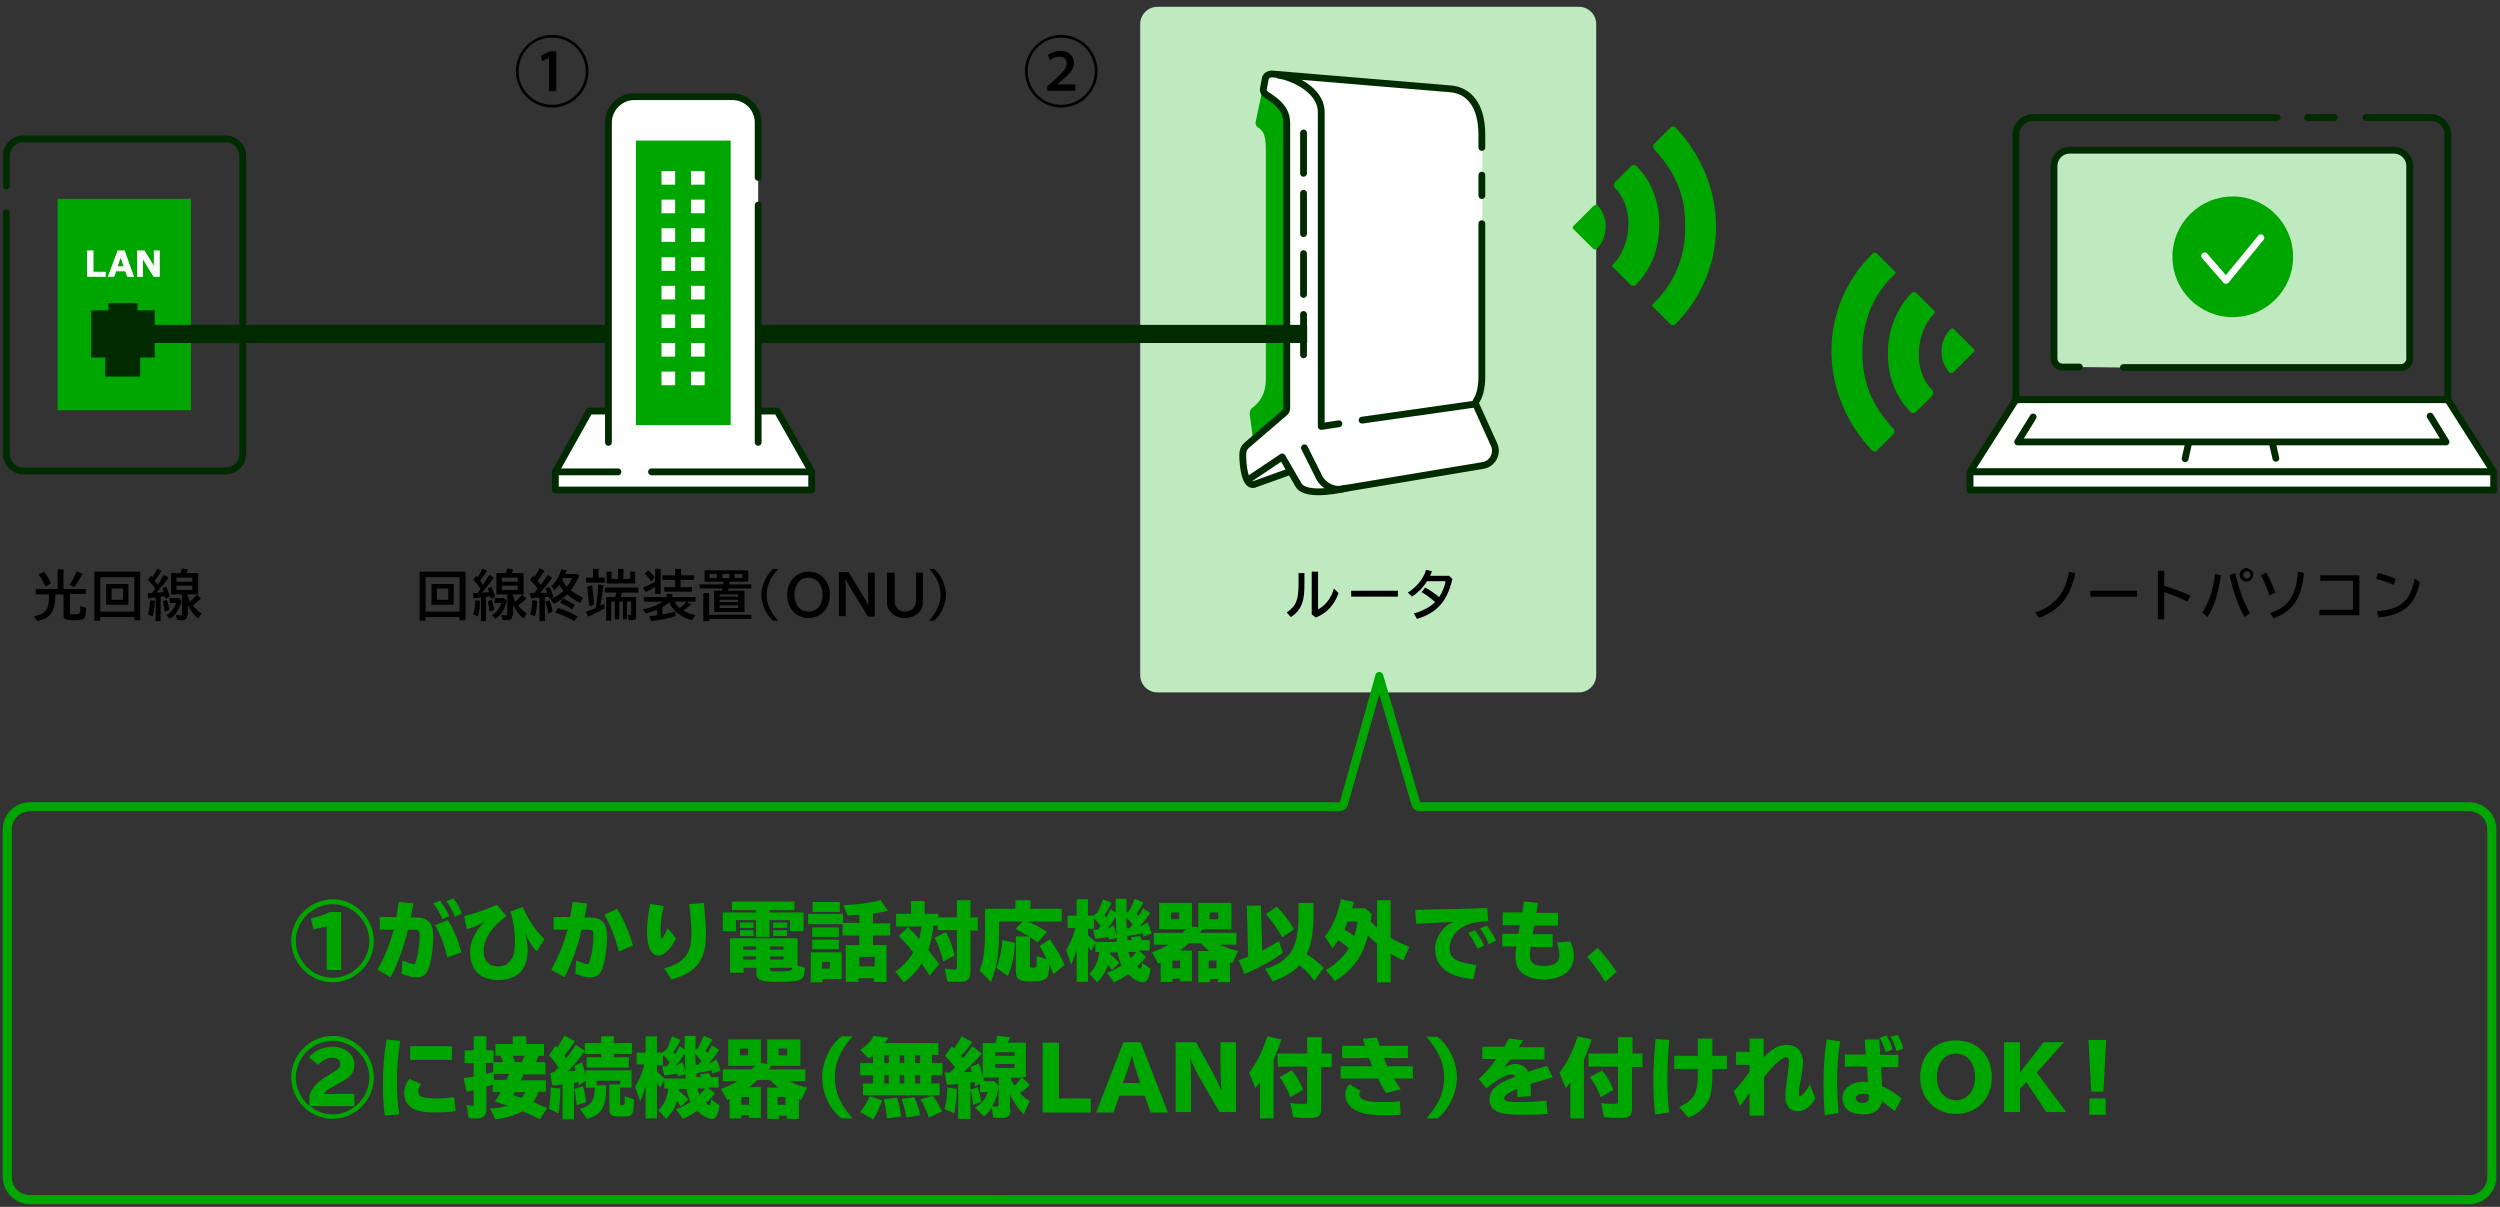 <?xml version="1.0" encoding="utf-8"?>
<!-- Generator: Adobe Illustrator 25.4.1, SVG Export Plug-In . SVG Version: 6.00 Build 0)  -->
<svg version="1.1" id="レイヤー_1" xmlns="http://www.w3.org/2000/svg" xmlns:xlink="http://www.w3.org/1999/xlink" x="0px"
	 y="0px" width="551px" height="266px" viewBox="0 0 551 266" style="enable-background:new 0 0 551 266;" xml:space="preserve">
<rect x="0" y="0" width="551" height="266" fill="#333333" stroke="none"/>
<style type="text/css">
	.st0{fill:#BFE9BF;}
	.st1{fill:#00A600;}
	.st2{fill:#FFFFFF;}
	.st3{fill:#FFFFFF;stroke:#002A00;stroke-width:1.502;stroke-linecap:round;stroke-linejoin:round;stroke-miterlimit:10;}
	.st4{fill:none;stroke:#002A00;stroke-width:1.502;stroke-linecap:round;stroke-linejoin:round;stroke-miterlimit:10;}
	.st5{fill:#002A00;}
	.st6{fill:#FFFFFF;stroke:#FFFFFF;stroke-width:0.2;stroke-miterlimit:10;}
	.st7{fill:none;stroke:#002A00;stroke-width:4;stroke-miterlimit:10;}
	.st8{fill:#BFE9BF;stroke:#002A00;stroke-width:1.502;stroke-linecap:round;stroke-linejoin:round;stroke-miterlimit:10;}
	.st9{fill:none;stroke:#FFFFFF;stroke-width:1.502;stroke-linecap:round;stroke-linejoin:round;stroke-miterlimit:10;}
	.st10{fill:none;}
</style>
<g>
	<path class="st0" d="M348,152.6h-92.9c-2.1,0-3.8-1.7-3.8-3.8V5.3c0-2.1,1.7-3.8,3.8-3.8H348c2.1,0,3.8,1.7,3.8,3.8v143.5
		C351.8,150.9,350.1,152.6,348,152.6z"/>
	<g>
		<path d="M287.5,126.3v2.1c0,2.2-0.1,3.4-0.5,4.5c-0.4,1.2-1.3,2.4-2.5,3.1l-0.9-1c2.1-1.5,2.6-2.7,2.6-6.5v-2.2H287.5z M290.5,126
			v8.3c1.6-0.8,3-2.6,3.5-4.6l1,1c-0.8,2.5-2.6,4.5-5,5.4l-0.9-0.7V126H290.5z"/>
		<path d="M308.1,130.2v1.3h-10.3v-1.3H308.1z"/>
		<path d="M320.1,127.6c-1.1,4.9-3.4,7.5-7.8,8.8l-0.7-1.2c1.9-0.5,3.6-1.4,4.7-2.5c-0.9-0.8-1.9-1.6-3-2.2l0.8-1
			c1,0.5,2.1,1.3,3.1,2.1c0.7-1.1,1.3-2.5,1.4-3.5h-4.1c-0.9,1.5-2.1,2.6-3.3,3.4l-0.9-0.9c1.8-1.1,3.5-3.1,4-5l1.3,0.3
			c-0.1,0.4-0.3,0.7-0.4,1h4.2L320.1,127.6z"/>
	</g>
	<g>
		<path d="M448.6,135c4.3-1.5,6.6-4.3,7.4-9l1.4,0.3c-1.1,5.3-3.4,8.1-8,9.9L448.6,135z"/>
		<path d="M471,130.2v1.3h-10.3v-1.3H471z"/>
		<path d="M477,125.7v3.4c2.2,0.7,4.4,1.5,5.8,2.2l-0.7,1.3c-1.3-0.7-3.3-1.5-5.1-2.1v6h-1.4v-10.7H477z"/>
		<path d="M485.4,135c1.4-2,2.5-5.6,2.8-8.5l1.3,0.3c-0.6,4.1-1.6,7.3-3,9.2L485.4,135z M494.7,136c-1.3-2.1-2.6-5.8-3.3-9.3
			l1.3-0.4c0.6,3.1,1.8,6.5,3.2,8.8L494.7,136z M496.6,126.7c0,0.8-0.7,1.5-1.5,1.5c-0.8,0-1.5-0.7-1.5-1.5s0.7-1.5,1.5-1.5
			C495.9,125.3,496.6,125.9,496.6,126.7z M494.4,126.7c0,0.4,0.3,0.8,0.8,0.8c0.4,0,0.8-0.3,0.8-0.8c0-0.4-0.3-0.8-0.8-0.8
			C494.7,126,494.4,126.3,494.4,126.7z"/>
		<path d="M500.2,131.2c-0.5-1.4-1-2.7-1.9-4.4l1.2-0.6c0.7,1.2,1.4,2.8,2,4.4L500.2,131.2z M500.3,135.1c4.1-1.3,5.7-3.7,6.2-9.1
			l1.3,0.3c-0.6,5.7-2.4,8.3-6.7,10L500.3,135.1z"/>
		<path d="M520,126.7v8.9h-8.8v-1.2h7.4V128h-7.2v-1.2H520z"/>
		<path d="M527.6,128.9c-1.2-0.5-2.6-1-3.9-1.3l0.4-1.3c1.5,0.3,2.9,0.8,3.9,1.3L527.6,128.9z M523.9,134.7c5.1-0.3,7.4-2.3,8.3-7.2
			l1.1,0.8c-1,5.1-3.5,7.2-9.1,7.8L523.9,134.7z"/>
	</g>
	<g>
		<path d="M233.9,23.7c-4.4,0-8-3.6-8-8s3.6-8,8-8s8,3.6,8,8C241.9,20.1,238.3,23.7,233.9,23.7z M226.5,15.7c0,4.1,3.3,7.4,7.4,7.4
			s7.4-3.3,7.4-7.4s-3.3-7.4-7.4-7.4C229.8,8.2,226.5,11.6,226.5,15.7z M230.8,20v-1l1.1-0.9c2.4-2.2,3.2-3,3.2-4.1
			c0-0.8-0.4-1.5-1.7-1.5c-0.8,0-1.5,0.4-2,0.8l-0.4-1.2c0.7-0.5,1.7-0.9,2.7-0.9c2.1,0,3,1.4,3,2.6c0,1.6-1.1,2.6-3,4.2l-0.7,0.6v0
			h4V20H230.8z"/>
	</g>
	<g>
		<path class="st1" d="M429.9,72.6c0.2-0.2,0.3-0.2,0.4-0.2s0.3,0.1,0.4,0.2l4.2,4.2c0.4,0.4,0.4,0.5,0,0.9l-4.3,4.3
			c-0.5,0.4-0.7,0.2-0.8,0.2c-1.2-1.1-1.9-2.9-1.9-4.9C428,75.4,428.7,73.6,429.9,72.6L429.9,72.6z"/>
		<path class="st1" d="M412.8,55.8c0.1-0.1,0.3-0.1,0.4-0.1c0.2,0,0.4,0.1,0.5,0.2l3.9,3.9c0.1,0.1,0.2,0.2,0.2,0.3
			c0,0.1-0.1,0.2-0.2,0.3c-4.7,4.4-7.3,10.7-7.1,17.2c-0.1,6.5,2,11.7,6.8,16.9c0.3,0.3,0.3,0.9,0,1.2l-3.6,3.6
			c-0.2,0.2-0.3,0.2-0.6,0.2c-0.2,0-0.4-0.1-0.6-0.3C400.6,86.4,400.7,67.7,412.8,55.8z"/>
		<path class="st1" d="M421.4,64.5c0.1-0.1,0.3-0.1,0.5-0.1c0.2,0,0.3,0,0.5,0.2l3.9,3.9c0.1,0.1,0.2,0.2,0.2,0.3
			c0,0.1-0.1,0.2-0.2,0.3c-3.9,3.9-5,12.3-0.4,16.9c0.1,0.2,0.2,0.4,0.2,0.6c0,0.2-0.1,0.4-0.2,0.6l-3.6,3.6c-0.3,0.3-0.9,0.3-1.2,0
			c-3.3-3.3-5.1-8-5-13.1C416.1,72.6,418.1,67.8,421.4,64.5z"/>
	</g>
	<g>
		<path class="st1" d="M351.9,54.8c-0.2,0.2-0.3,0.2-0.4,0.2c-0.1,0-0.3-0.1-0.4-0.2l-4.2-4.2c-0.4-0.4-0.4-0.5,0-0.9l4.3-4.3
			c0.5-0.4,0.7-0.2,0.8-0.2c1.2,1.1,1.9,2.9,1.9,4.9C353.8,52,353.1,53.8,351.9,54.8L351.9,54.8z"/>
		<path class="st1" d="M369.1,71.6c-0.1,0.1-0.3,0.1-0.4,0.1c-0.2,0-0.4-0.1-0.5-0.2l-3.9-3.9c-0.1-0.1-0.2-0.2-0.2-0.3
			c0-0.1,0.1-0.2,0.2-0.3c4.7-4.4,7.3-10.7,7.1-17.2c0.1-6.5-2-11.7-6.8-16.9c-0.3-0.3-0.3-0.9,0-1.2l3.6-3.6
			c0.2-0.2,0.3-0.2,0.6-0.2c0.2,0,0.4,0.1,0.6,0.3C381.3,41,381.1,59.7,369.1,71.6z"/>
		<path class="st1" d="M360.4,62.9c-0.1,0.1-0.3,0.1-0.5,0.1c-0.2,0-0.3,0-0.5-0.2l-3.9-3.9c-0.1-0.1-0.2-0.2-0.2-0.3
			c0-0.1,0.1-0.2,0.2-0.3c3.9-3.9,5-12.3,0.4-16.9c-0.1-0.2-0.2-0.4-0.2-0.6c0-0.2,0.1-0.4,0.2-0.6l3.6-3.6c0.3-0.3,0.9-0.3,1.2,0
			c3.3,3.3,5.1,8,5,13.1C365.7,54.8,363.8,59.6,360.4,62.9z"/>
	</g>
	<g>
		<path class="st2" d="M286.1,106.7c0,0,0.1,0.1,0.1,0.1c1.7,3,10.5,0.7,10.5,0.7l0,0l30.2-5c2.1-0.3,3.4-2.6,2.5-4.6l-3.9-8.6
			c-0.2-0.4-0.2-0.8,0-1.1c0.5-0.7,1.2-2.4,1.2-5.3c0-1.1,0-27.4,0-36.9V32.5c0-1,0-1.3,0-1.3c0,0,0,0,0,0c0,0,0-0.3,0-1.4
			c0-6.7-3-9.7-6.7-10.1c-3.4-0.3-33.6-2.8-39.6-3.3c-0.6,0-1.2,0.3-1.4,0.9l-0.4,2.1c-0.2,0.6,0,1.2,0.5,1.5
			c1.1,0.8,4.6,2.6,4.6,6.2v62.9c0,0.4-0.1,0.7-0.4,1l-8.5,7.3c-0.6,0.6-0.8,1.2-0.8,2.1c0,2,0.4,6.8,2.4,6.5l7.8-2.8L286.1,106.7z"
			/>
		<g>
			<path class="st1" d="M279.4,20c-0.6,0-1.2,0.3-1.4,0.9l-1.2,5.7c-0.2,0.6,0,1.2,0.5,1.5c1.1,0.8,1.7,1.5,1.7,5.1v50.4
				c0,3.6-1.8,5.4-2.9,6.2c-0.5,0.4-0.8,1-0.6,2l0.8,6c0.2,0.6,0.8,1,1.4,0.9l9-6.5v-65L279.4,20z"/>
		</g>
		<g>
			<g>
				<path class="st3" d="M326.6,32.5c0-2.8,0,0.2,0-2.8c0-6.7-3-9.7-6.7-10.1c-3.4-0.3-33.6-2.8-39.6-3.3c-0.6,0-1.2,0.3-1.4,0.9
					l-0.4,2.1c-0.2,0.6,0,1.2,0.5,1.5c1.1,0.8,4.6,2.6,4.6,6.2v62.9c0,0.4-0.1,0.7-0.4,1l-8.5,7.3c-0.6,0.6-0.8,1.2-0.8,2.1
					c0,2,0.4,6.8,2.4,6.5l7.8-2.8"/>
				<path class="st3" d="M287.5,98.7l3.3,6.6c0.9,1.7,3,2.8,4.8,2.5l31.2-5.2c2.1-0.3,3.4-2.6,2.5-4.6l-3.9-8.6
					c-0.2-0.4-0.2-0.8,0-1.1c0.5-0.7,1.2-2.4,1.2-5.3c0-1.1,0-24.3,0-33.7"/>
			</g>
			<g>
				<line class="st4" x1="300.2" y1="92.6" x2="324.8" y2="89.1"/>
				<path class="st4" d="M281.9,16.6c2.2,0.2,9.3,2.9,9.3,8.1V94l3.9-0.6"/>
			</g>
			<path class="st4" d="M296.7,107.6c0,0-8.8,2.2-10.5-0.7c-1.4-2.4-3.6-6.2-3.6-6.2l-7.6,5.1"/>
		</g>
		<g>
			<line class="st4" x1="287.3" y1="42.6" x2="287.3" y2="51.5"/>
			<line class="st4" x1="287.3" y1="55.9" x2="287.3" y2="64.9"/>
			<line class="st4" x1="287.3" y1="29.3" x2="287.3" y2="38.2"/>
			<line class="st4" x1="287.3" y1="69.3" x2="287.3" y2="78.2"/>
		</g>
		<line class="st3" x1="326.6" y1="38.6" x2="326.6" y2="43.1"/>
	</g>
	<g>
		<path class="st1" d="M304,153l7.1,24.4c0.2,0.9,1,1.4,1.9,1.4h231.2c2.2,0,4,1.8,4,4v76.6c0,2.2-1.8,4-4,4H6.6c-2.2,0-4-1.8-4-4
			v-76.6c0-2.2,1.8-4,4-4h288.6c0.9,0,1.7-0.6,1.9-1.5L304,153 M304,148.1c-0.3,0-0.7,0.2-0.8,0.5l-7.9,28.2H6.6c-3.3,0-6,2.7-6,6
			v76.6c0,3.3,2.7,6,6,6h537.6c3.3,0,6-2.7,6-6v-76.6c0-3.3-2.7-6-6-6H313l-8.2-28.2C304.6,148.3,304.3,148.1,304,148.1L304,148.1z"
			/>
	</g>
	<g>
		<path class="st1" d="M82.4,207.4c0,5-4.2,9.1-9.1,9.1c-5,0-9.1-4.2-9.1-9.2c0-5,4.2-9.1,9.2-9.1C78.2,198.2,82.4,202.4,82.4,207.4
			z M65.2,207.4c0,4.4,3.7,8.1,8.1,8.1c4.4,0,8.1-3.7,8.1-8.1c0-4.4-3.7-8.1-8.1-8.1C68.9,199.3,65.2,203,65.2,207.4z M72.1,204.1
			c-0.9,0.3-2.2,0.6-3,0.7l-0.6-2.4c1.5-0.3,3.3-0.9,4.2-1.4h2.5v12.8h-3.2V204.1z"/>
		<path class="st1" d="M87.3,202.3c0.2-1.1,0.4-2.1,0.6-3.5l3.2,0.3c-0.2,1.1-0.2,1.4-0.5,2.8l-0.1,0.3h1c2.9,0,4,1.2,4,4.4
			c0,2.1-0.5,5.6-1.1,7c-0.5,1.3-1.3,1.8-2.6,1.8c-1,0-1.8-0.2-3.3-0.8l0.2-2.9c0.9,0.4,2.1,0.8,2.5,0.8c0.2,0,0.3-0.1,0.4-0.4
			c0.5-1.5,0.9-4,0.9-5.8c0-1.1-0.2-1.4-1.2-1.4h-1.4c-0.8,3.6-2.4,7.9-3.8,10.5l-2.9-1.7c1.4-2.4,2.7-5.5,3.6-8.8h-3.1v-2.8H87.3z
			 M97.5,202.6c-0.4-1-1-2.2-2-3.5l1.5-0.6c0.8,1.1,1.5,2.2,2,3.4L97.5,202.6z M98.6,211c-0.6-2.5-1.6-5.2-2.7-7.1l2.8-1.1
			c1.2,1.8,2.2,4.2,3,7.1L98.6,211z M100.3,202.1c-0.5-1.2-1.2-2.5-1.9-3.5l1.5-0.6c0.8,0.9,1.4,2,1.9,3.3L100.3,202.1z"/>
		<path class="st1" d="M102.3,201.9c2.5-0.6,4.8-1.4,7.2-2.5l2.1,2.5c-1.8,1.4-2.8,2.4-3.7,3.7c-0.8,1.3-1.3,2.6-1.3,3.9
			c0,1,0.2,1.7,0.5,2.2c0.6,0.9,1.5,1.3,2.7,1.3c1.1,0,2-0.4,2.7-1.3c0.7-0.8,1-2,1-4c0-2.3-0.3-4.5-1-6.8l2.7-1
			c1.2,2.8,2.9,5.3,4.8,7.1l-1.7,2.7c-1-1-2-2.7-2.6-4.2c0.4,1.5,0.6,2.6,0.6,3.8c0,4.4-2.2,6.7-6.6,6.7c-2.2,0-4-0.8-4.9-2.1
			c-0.8-1.1-1.2-2.5-1.2-4c0-2.5,1.3-5.1,3.5-7c-1.3,0.9-2.7,1.5-4.2,1.9L102.3,201.9z"/>
		<path class="st1" d="M125.6,202.3c0.2-1.1,0.4-2.1,0.6-3.5l3.2,0.3c-0.2,1.1-0.2,1.4-0.5,2.8l-0.1,0.3h1c2.9,0,4,1.2,4,4.4
			c0,2.1-0.5,5.6-1.1,7c-0.5,1.3-1.3,1.8-2.6,1.8c-1,0-1.8-0.2-3.3-0.8l0.2-2.9c0.9,0.4,2.1,0.8,2.5,0.8c0.2,0,0.3-0.1,0.4-0.4
			c0.5-1.5,0.9-4,0.9-5.8c0-1.1-0.2-1.4-1.2-1.4h-1.4c-0.8,3.6-2.4,7.9-3.8,10.5l-2.9-1.7c1.4-2.4,2.7-5.5,3.6-8.8h-3.1v-2.8H125.6z
			 M136.4,209.7c-0.7-2.8-1.9-6-3.2-8.1l2.8-1.3c1.4,2.2,2.7,5.2,3.5,8.1L136.4,209.7z"/>
		<path class="st1" d="M149,206.8c-1.2,2.4-2.6,3.8-3.9,3.8c-0.8,0-1.4-0.5-1.9-1.5c-0.4-0.8-0.6-2.3-0.6-3.9c0-1.6,0.3-4,0.7-6
			l3,0.5c-0.5,2-0.7,3.5-0.7,4.9c0,1.6,0.1,2.3,0.2,2.3c0.2,0,0.8-1.1,1.4-2.3L149,206.8z M146.4,213.4c2-0.5,3.3-1.2,4.4-2.3
			c1.1-1.1,1.6-2.8,1.6-5.3c0-1.8-0.2-4.4-0.5-6.5l3.2-0.3c0.3,2.3,0.5,4.9,0.5,6.9c0,3.5-0.8,5.8-2.5,7.4c-1.1,1.1-3,2-5.1,2.6
			L146.4,213.4z"/>
		<path class="st1" d="M166.7,200.6h-5.4v-1.9h13.8v1.9h-5.5v0.5h7.5v4.1h-3v-2.4h-4.5v3.7h-3v-3.7h-4.4v2.4h-2.9v-4.1h7.3V200.6z
			 M177.4,213.3c-0.1,1.4-0.2,1.8-0.5,2.2c-0.5,0.7-1.7,0.9-5.2,0.9c-2.5,0-3.5-0.1-4.1-0.4c-0.6-0.3-0.9-0.7-0.9-1.3v-1.4h-2.8v1.1
			h-3v-7.6h14.9v6L177.4,213.3z M166.1,203.3v1.2h-3v-1.2H166.1z M166.1,205v1.3h-3V205H166.1z M163.8,208.6v0.7h2.8v-0.7H163.8z
			 M163.8,210.8v0.7h2.8v-0.7H163.8z M169.7,209.3h3v-0.7h-3V209.3z M169.7,211.5h3v-0.7h-3V211.5z M169.7,213.3v0.2
			c0,0.3,0.1,0.4,0.2,0.5c0.2,0.1,1.2,0.1,2.1,0.1c0.9,0,1.9-0.1,2.2-0.2c0.3-0.1,0.3-0.1,0.4-0.6H169.7z M173.5,203.3v1.2h-3.1
			v-1.2H173.5z M173.5,205v1.3h-3.1V205H173.5z"/>
		<path class="st1" d="M189.6,201.6c-1.2,0.1-1.7,0.1-2.8,0.2l-0.9-2.3c3-0.1,6-0.5,8.2-1.1l1.6,2.3c-0.8,0.2-2,0.5-3,0.6
			c-0.2,0-0.2,0-0.3,0v2.2h3.8v2.7h-3.8v2.1h3v8.1h-2.8v-0.8h-3.4v0.8h-2.8v-8.1h3v-2.1h-3.7v-2.5h-7.6v-2.3h7.7v2h3.6V201.6z
			 M185.5,215.8h-4.2v0.7h-2.6v-6.6h6.8V215.8z M185.1,198.8v2.2h-6v-2.2H185.1z M184.9,204.4v2.1H179v-2.1H184.9z M184.9,207.1v2.1
			H179v-2.1H184.9z M181.2,213.5h1.7V212h-1.7V213.5z M189.4,213h3.4v-2.1h-3.4V213z"/>
		<path class="st1" d="M206.8,201.2v1h4.1v-3.8h3v3.8h1.6v2.9h-1.6v8.9c0,1.8-0.6,2.4-2.3,2.4c-0.8,0-1.9,0-2.8-0.1l-0.6-2.8
			c0.7,0.1,1.7,0.2,2.2,0.2c0.4,0,0.5-0.1,0.5-0.5V205h-4.2v-1h-1c-0.1,1.6-0.5,3.6-1.1,5.4c0.9,1.1,1.8,2.3,2.4,3.1l-2.1,2.5
			l-0.8-1.2c-0.4-0.6-0.5-0.8-1-1.4c-1.1,1.7-2.5,3.2-3.9,4.1l-1.9-2.4c1.5-0.9,3-2.5,4-4.2c-1.1-1.4-2.2-2.6-3.2-3.6l2-2
			c0.5,0.6,0.8,0.9,1.1,1.1c0.1,0.1,0.3,0.3,0.6,0.7c0.2,0.2,0.5,0.5,0.7,0.8l0.1,0.1l0,0c0.2-0.9,0.4-1.9,0.5-2.8h-5.6v-2.8h3.3
			v-2.8h3v2.8H206.8z M207.9,211.9c-0.5-1.9-1.1-3.8-1.9-5.2l2.5-1.3c0.8,1.6,1.6,3.6,1.9,5.2L207.9,211.9z"/>
		<path class="st1" d="M226.6,203.1c1.4,0.6,2.8,1.4,4.2,2.3l-2.1,2.3c-0.6-0.4-1.2-0.9-1.7-1.2v6.4c0,0.3,0.1,0.4,0.6,0.4
			c0.5,0,0.7-0.1,0.8-0.2s0.1-0.9,0.1-1.9l0-0.5l2.2,0.7c-0.6-1.2-1-2-1.6-2.9l2.3-1.5c1.3,1.9,2.6,4.1,3.2,5.7l-2.4,2
			c-0.3-0.7-0.5-1.1-0.9-2.2c-0.1,1.8-0.2,2.6-0.7,3.1c-0.5,0.5-1.6,0.7-3.4,0.7c-2.6,0-3.3-0.4-3.3-2.3v-7.6h3l-0.2-0.1l-0.1,0
			c-0.8-0.5-1.9-1.1-2.8-1.6l1.6-1.6h-5.2v2.8c0,4.4-0.6,7.6-1.8,10.5l-2.5-2.5c0.8-1.7,1.2-4.6,1.2-8v-5.6h6.7v-1.9h3.3v1.9h6.9
			v2.8H226.6z M219.6,213.3c0.6-1.4,1.2-3.9,1.3-6.1l2.8,0.6c-0.2,3.4-0.8,5.8-1.6,7.3L219.6,213.3z"/>
		<path class="st1" d="M252.6,210.9c-0.7,0.9-1.2,1.4-2,2.1c0.3,0.3,0.6,0.5,0.7,0.5c0.2,0,0.4-0.5,0.4-1.3l1.9,1.3
			c-0.1,0.6-0.2,1.2-0.4,1.8c-0.3,0.8-0.7,1.2-1.3,1.2c-0.9,0-2.2-0.7-3.2-1.8c-1,0.7-2,1.3-3.2,1.8l-1.5-2.1c1.1-0.4,2.2-1,3.2-1.6
			c-0.4-0.8-0.7-1.8-0.9-2.9h-1.6l0,0.3c0,0.1,0,0.1,0,0.2c0.9,0.6,1.3,1.1,2,1.8l-1.6,1.6c-0.2-0.3-0.6-0.8-0.9-1.2
			c-0.5,1.6-1.3,2.8-2.4,3.9l-1.7-1.9c1.2-1.1,2-2.8,2.2-4.8h-0.9v-1.9l-0.9,1.7c-0.3-0.4-0.4-0.7-0.7-1v7.8h-2.5v-7.1
			c-0.4,1.4-0.8,2.5-1.2,3.3l-1.1-3.2c0.8-1.3,1.6-3.1,2-4.9h-1.7v-2.7h2v-3.6h2.5v3.6h1.2l0.9-0.7c0.5-0.9,0.8-1.7,1.2-2.9l1.9,0.8
			c-0.5,0.9-0.9,1.8-1.6,2.7c0.2,0.2,0.3,0.3,0.4,0.5c0.4-0.6,0.6-1,1-1.8l1.1,0.7l0-3h2.4l0,3.1l0.6-0.5c0.4-0.7,0.8-1.7,1.2-2.6
			l1.9,0.8c-0.4,0.8-1,1.7-1.5,2.5c0,0,0.1,0.1,0.2,0.2c0.1,0.1,0.1,0.2,0.2,0.3c0.2-0.3,0.7-1,1-1.7l1.6,1
			c-0.6,0.9-1.3,1.9-2.2,2.9c0.1,0,0.2,0,0.4-0.1l1.2-0.7c0.4,0.8,0.7,1.6,0.9,2.5l-1.8,0.6c-0.1-0.4-0.1-0.5-0.1-0.7
			c-1,0.2-2.2,0.4-3.4,0.6l0,0.5c0,0.2,0,0.2,0,0.4h1c-0.1-0.3-0.2-0.4-0.3-0.6l2-0.3c0.2,0.4,0.4,0.6,0.5,0.9h1.7v2.3h-2.4
			L252.6,210.9z M244.4,207.1l-0.1-0.6c-0.9,0.2-2,0.3-2.9,0.4l-0.5-2c0.3,0,0.9,0,1,0c0.1-0.1,0.2-0.2,0.2-0.2
			c0.2-0.2,0.3-0.4,0.5-0.6c-0.4-0.5-1.1-1.4-1.5-1.8v2.4h-1.3v1.4l0.4,0.4c0.4,0.3,0.9,0.7,1.2,1.1h4.7l0-0.3l0-0.3l0-0.2v-0.1
			L244.4,207.1z M245.9,202.1c-0.7,1.1-1,1.6-1.9,2.6h0.1l1.3-0.7c0.3,0.7,0.6,1.6,0.7,2.4c-0.1-1.4-0.1-1.4-0.1-2.8L245.9,202.1z
			 M248.3,203.6c0,0.2,0,0.5,0,0.8v0.2c0.2,0,0.3,0,0.6,0l0.1-0.1c0.2-0.2,0.4-0.5,0.6-0.8c-0.5-0.6-0.8-1-1.4-1.5L248.3,203.6z
			 M248.7,209.8c0.1,0.5,0.3,1,0.5,1.4c0.7-0.7,0.8-0.8,1.2-1.4H248.7z"/>
		<path class="st1" d="M266.4,209.5c-0.7-0.6-1.2-1-1.7-1.6H262c-0.6,0.6-1.3,1.1-1.9,1.6h2.6v6.8h-2.6v-0.6h-1.7v0.7h-2.6v-4.3
			l-0.2,0.1l-0.3,0.2l-1.4-2.5c1.2-0.4,2.5-1,3.6-1.7h-3.2v-2.6h6.4c0.2-0.3,0.4-0.5,0.7-0.8h-5.9v-5.8h7.2v5.2l1.4,0.2v-5.4h7.3
			v5.8h-6.4l-0.2,0.3c-0.1,0.2-0.1,0.2-0.4,0.5h8.1v2.6h-3.6c1.3,0.7,2.6,1.1,4,1.4l-1.3,2.7l-0.5-0.2v4.4h-2.7v-0.7h-1.7v0.7h-2.6
			v-6.9H266.4z M258.1,202.6h1.8v-1.5h-1.8V202.6z M258.4,213.4h1.7v-1.7h-1.7V213.4z M266.4,213.4h1.7v-1.7h-1.7V213.4z
			 M266.6,202.6h1.9v-1.5h-1.9V202.6z"/>
		<path class="st1" d="M278.2,209.5c1.4-0.7,2.6-1.4,3.7-2.1l0.8,2.6c-1.9,1.5-4.8,3.1-8.4,4.7l-1.3-3.1c1-0.3,1.5-0.5,2.1-0.8
			l-0.3-11.2h3.1L278.2,209.5z M289.7,216.2c-0.9-1.3-2-2.4-3.3-3.5c-1.3,1.5-3.2,2.6-5.9,3.6l-1.7-2.8c2.8-0.6,5.2-2.4,6.2-4.5
			c0.8-1.7,1.2-4,1.2-7.8V199h3.3v1.9c0,4.6-0.4,7.1-1.5,9.4c1.4,0.9,2.7,1.9,3.7,3L289.7,216.2z M282.6,206.6
			c-0.9-1.7-2.4-3.8-3.6-5.1l2.4-1.7c1.4,1.4,2.9,3.4,3.8,5L282.6,206.6z"/>
		<path class="st1" d="M302.3,201.4c-0.1,0.8-0.1,0.8-0.2,1.7c0.6,0.6,0.9,0.9,1.4,1.4v-6.1h3v8.3c1.2,0.8,2.7,1.4,4.1,2l-1.3,3
			c-1.1-0.5-1.8-0.9-2.8-1.5v6.3h-3V208c-0.6-0.5-1.4-1.2-2-1.8c-0.5,2-1.2,3.7-2.1,5.1c-1.3,2-3.3,3.9-5.2,4.9l-2-2.4
			c2.1-1.1,3.9-2.9,5.1-4.8c-0.2-0.1-0.3-0.2-0.5-0.4c-0.5-0.4-0.8-0.7-1.4-1.1l-0.4-0.3c-0.5,0.7-0.8,1.1-1.3,1.8l-1.7-2.6
			c1.6-1.9,3-5.2,3.5-8.2l2.9,0.6c-0.2,0.9-0.3,1.1-0.4,1.4h2.9L302.3,201.4z M296.5,205c0.7,0.4,1.3,0.8,2,1.3
			c0.3-1.1,0.6-2.1,0.7-3.2H297c-0.2,0.6-0.4,1.1-0.7,1.7L296.5,205z"/>
		<path class="st1" d="M313,200.5c5.8-0.1,11.1-0.2,14.8-0.4l0.2,2.9c-2.7,0.2-3.7,0.4-4.8,0.9c-2.3,1-3.7,2.9-3.7,5.1
			c0,1,0.3,1.7,1,2.3c0.8,0.6,2.6,1.1,4.9,1.4l-0.7,3.1c-3.2-0.3-5.3-1.1-6.6-2.3c-1.2-1.2-1.8-2.6-1.8-4.5c0-1.4,0.6-2.8,1.6-4
			c0.7-0.9,1.4-1.4,2.5-1.8l-0.7,0c-3.3,0.2-5.3,0.3-7.6,0.4l-0.2-3.1L313,200.5z M325.6,209.1c-0.4-1-1.1-2.2-2-3.5l1.5-0.6
			c0.8,1.1,1.4,2.1,2,3.4L325.6,209.1z M328.1,208.1c-0.4-1.2-1.1-2.4-1.9-3.5l1.5-0.6c0.7,0.9,1.4,1.9,2,3.3L328.1,208.1z"/>
		<path class="st1" d="M339,199l-0.4,2.2h4.8v2.8h-5.3l-0.3,1.9h4.4v2.8h-4.8c-0.2,1-0.2,1.5-0.2,2c0,1.5,1,2.2,3,2.2
			c2.3,0,3.5-0.8,3.5-2.3c0-0.9-0.2-1.8-0.5-2.9l2.9-0.2c0.5,1.1,0.8,2.2,0.8,3.1c0,1.6-0.7,3.1-1.8,3.9c-1.2,0.9-3,1.4-4.9,1.4
			c-2.1,0-3.9-0.6-5-1.7c-0.8-0.8-1.2-1.9-1.2-3.4c0-0.6,0.1-1.3,0.2-2.2h-3.1v-2.8h3.6l0.3-1.9h-3.8v-2.8h4.3l0.4-2.4L339,199z"/>
		<path class="st1" d="M353.8,216.4c-1.3-2.1-2.8-4.2-4-5.5l2.3-2c1.4,1.5,3.1,3.6,4.2,5.3L353.8,216.4z"/>
		<path class="st1" d="M82.4,237.5c0,5-4.2,9.1-9.1,9.1c-5,0-9.1-4.2-9.1-9.2c0-5,4.2-9.1,9.2-9.1C78.2,228.3,82.4,232.5,82.4,237.5
			z M65.2,237.5c0,4.4,3.7,8.1,8.1,8.1c4.4,0,8.1-3.7,8.1-8.1c0-4.4-3.7-8.1-8.1-8.1C68.9,229.4,65.2,233.1,65.2,237.5z M68.3,241.2
			c0.4-1.4,1.9-3,3.9-4.1l0.3-0.2c2.1-1.2,2.5-1.6,2.5-2.4c0-0.8-0.7-1.4-1.7-1.4c-1.1,0-2.1,0.5-3.2,1.6l-2-1.7
			c1.3-1.5,3.2-2.3,5.2-2.3c2.7,0,4.8,1.7,4.8,3.9c0,1.1-0.3,1.9-1,2.6c-0.4,0.4-1,0.8-2.5,1.6l-0.3,0.2l-0.9,0.5
			c-1.2,0.6-1.7,1-2,1.6h6.7v2.7h-9.9V241.2z"/>
		<path class="st1" d="M84.8,245.9c-0.3-2.5-0.4-4.2-0.4-6.7c0-3.6,0.2-6.7,0.8-10.1l3,0.3c-0.5,3.1-0.7,5.7-0.7,9
			c0,2.6,0.1,4.7,0.5,7.2L84.8,245.9z M100.4,244.9c-1.3,0.2-3.1,0.3-4.7,0.3c-2,0-3.6-0.3-4.6-0.8c-1.3-0.7-2-1.9-2-3.4
			c0-1.2,0.4-2.3,1.1-3.2l2.6,1.1c-0.4,0.6-0.6,1.1-0.6,1.7c0,0.5,0.2,0.9,0.5,1c0.7,0.3,1.8,0.5,3.3,0.5c1.2,0,3.1-0.1,4.1-0.3
			L100.4,244.9z M99.6,230.6v3h-9.2v-3H99.6z"/>
		<path class="st1" d="M118.7,240.6c-0.3,0.9-0.7,1.6-1.2,2.3c0.7,0.3,1.9,0.8,3.1,1.3l-1.6,2.5c-1.5-0.7-2.2-1.1-3.8-1.8
			c-1.7,0.9-4,1.6-6,1.8l-1.2-2.4c1.2,0,2.4-0.2,3.9-0.6c-0.9-0.3-1.5-0.5-2.1-0.7c-0.3-0.1-0.3-0.1-0.7-0.2l0.3-0.5
			c0.4-0.7,0.7-1.1,0.9-1.6h-1.7V239c-0.4,0.2-0.8,0.3-1.4,0.5v5c0,1.3-0.7,2-2,2c-0.6,0-1.4,0-1.9-0.1l-0.5-2.9
			c0.4,0.1,0.8,0.2,1.2,0.2c0.3,0,0.4-0.1,0.4-0.4v-3c-0.1,0-0.3,0.1-0.4,0.1l-0.2,0c-0.2,0.1-0.5,0.1-1,0.2l-0.6-3
			c0.7-0.1,1.5-0.2,2.2-0.3v-3h-2v-2.8h2v-3.1h2.8v3.1h1.6v2.6h2.1c-0.2-0.6-0.4-0.9-0.6-1.4h-1.1v-2.6h3.8v-1.7h3v1.7h3.9v2.6h-1.2
			c-0.1,0.3-0.4,1-0.6,1.4h2.1v2.7h-4.8c-0.2,0.5-0.4,0.9-0.6,1.3h5.5v2.5H118.7z M107.1,234.3v2.4c0.7-0.2,1.1-0.3,1.6-0.4v-2
			H107.1z M108.9,238h2.7c0.4-0.8,0.4-0.8,0.6-1.3h-3.4L108.9,238z M113.5,240.6c-0.1,0.2-0.3,0.5-0.4,0.8c0.6,0.2,1.1,0.3,1.8,0.6
			c0.4-0.4,0.6-0.9,0.9-1.3H113.5z M113,232.7c0.2,0.5,0.4,1,0.5,1.4h1.5c0.2-0.5,0.4-0.9,0.6-1.4H113z"/>
		<path class="st1" d="M122.1,236.3c0.4-0.4,0.6-0.6,1-1c-0.7-1.1-1.4-2-2.1-2.7l1.4-2.1l0.3,0.3l0.1,0.1c0.6-0.8,1.2-1.9,1.6-2.7
			l2.3,1.3c-0.6,0.9-1.5,2.1-2.3,3.2c0.2,0.3,0.2,0.3,0.4,0.5c0.8-0.9,1.4-1.9,2.1-2.9l2,1.3c-1,1.5-2.3,3-3.7,4.5
			c0.6,0,1.2-0.1,1.7-0.1c-0.1-0.3-0.2-0.7-0.3-1.1l1.7-0.8c0.3,1,0.6,2,0.7,3.2v-1.4h10.2v3.8h-2.5v3.5c0,0.4,0.1,0.4,0.4,0.4
			c0.6,0,0.6-0.2,0.6-1.9v-0.1l2,0.7c0,1.5-0.1,2.5-0.3,3c-0.3,0.7-0.8,0.8-2.6,0.8c-2.1,0-2.5-0.3-2.5-1.8V239h2.4v-0.8h-5.2v1h2.1
			c0.1,4.7-1,6.5-4.2,7.4l-1.6-2.2c2.5-0.7,3.3-1.8,3.3-4.7h-2v-1.5l-1.6,1c0-0.4,0-0.6-0.1-0.7l-0.4,0.1l-0.1,0l-0.4,0.1v8h-2.5
			v-7.7l-0.7,0.1c-0.6,0.1-0.9,0.1-1.6,0.1l-0.4-2.7L122.1,236.3z M121,244.4c0.2-1.3,0.4-3,0.4-4.7l2.1,0.2c0,2.1-0.2,4.1-0.4,5.5
			L121,244.4z M127.1,243.6c-0.1-1.4-0.3-2.5-0.5-3.6l1.9-0.6c0.4,1.5,0.6,2.6,0.7,3.5L127.1,243.6z M132.6,228.4h2.7v1.5h4v2.4h-4
			v0.7h3.3v2.3h-9.3v-2.3h3.2v-0.7h-3.6v-2.4h3.6V228.4z"/>
		<path class="st1" d="M157.6,241c-0.7,0.9-1.2,1.4-2,2.1c0.3,0.3,0.6,0.5,0.7,0.5c0.2,0,0.4-0.5,0.4-1.3l1.9,1.3
			c-0.1,0.6-0.2,1.2-0.4,1.8c-0.3,0.8-0.7,1.2-1.3,1.2c-0.9,0-2.2-0.7-3.2-1.8c-1,0.7-2,1.3-3.2,1.8l-1.5-2.1c1.1-0.4,2.2-1,3.2-1.6
			c-0.4-0.8-0.7-1.8-0.9-2.9h-1.6l0,0.3c0,0.1,0,0.1,0,0.2c0.9,0.6,1.3,1.1,2,1.8l-1.6,1.6c-0.2-0.3-0.6-0.8-0.9-1.2
			c-0.5,1.6-1.3,2.8-2.4,3.9l-1.7-1.9c1.2-1.1,2-2.8,2.2-4.8h-0.9V238l-0.9,1.7c-0.3-0.4-0.4-0.7-0.7-1v7.8h-2.5v-7.1
			c-0.4,1.4-0.8,2.5-1.2,3.3l-1.1-3.2c0.8-1.3,1.6-3.1,2-4.9h-1.7V232h2v-3.6h2.5v3.6h1.2l0.9-0.7c0.5-0.9,0.8-1.7,1.2-2.9l1.9,0.8
			c-0.5,0.9-0.9,1.8-1.6,2.7c0.2,0.2,0.3,0.3,0.4,0.5c0.4-0.6,0.6-1,1-1.8l1.1,0.7l0-3h2.4l0,3.1l0.6-0.5c0.4-0.7,0.8-1.7,1.2-2.6
			l1.9,0.8c-0.4,0.8-1,1.7-1.5,2.5c0,0,0.1,0.1,0.2,0.2c0.1,0.1,0.1,0.2,0.2,0.3c0.2-0.3,0.7-1,1-1.7l1.6,1
			c-0.6,0.9-1.3,1.9-2.2,2.9c0.1,0,0.2,0,0.4-0.1l1.2-0.7c0.4,0.8,0.7,1.6,0.9,2.5l-1.8,0.6c-0.1-0.4-0.1-0.5-0.1-0.7
			c-1,0.2-2.2,0.4-3.4,0.6l0,0.5c0,0.2,0,0.2,0,0.4h1c-0.1-0.3-0.2-0.4-0.3-0.6l2-0.3c0.2,0.4,0.4,0.6,0.5,0.9h1.7v2.3h-2.4
			L157.6,241z M149.4,237.2l-0.1-0.6c-0.9,0.2-2,0.3-2.9,0.4l-0.5-2c0.3,0,0.9,0,1,0c0.1-0.1,0.2-0.2,0.2-0.2
			c0.2-0.2,0.3-0.4,0.5-0.6c-0.4-0.5-1.1-1.4-1.5-1.8v2.4h-1.3v1.4l0.4,0.4c0.4,0.3,0.9,0.7,1.2,1.1h4.7l0-0.3l0-0.3l0-0.2v-0.1
			L149.4,237.2z M150.9,232.2c-0.7,1.1-1,1.6-1.9,2.6h0.1l1.3-0.7c0.3,0.7,0.6,1.6,0.7,2.4c-0.1-1.4-0.1-1.4-0.1-2.8L150.9,232.2z
			 M153.3,233.7c0,0.2,0,0.5,0,0.8v0.2c0.2,0,0.3,0,0.6,0l0.1-0.1c0.2-0.2,0.4-0.5,0.6-0.8c-0.5-0.6-0.8-1-1.4-1.5L153.3,233.7z
			 M153.7,239.9c0.1,0.5,0.3,1,0.5,1.4c0.7-0.7,0.8-0.8,1.2-1.4H153.7z"/>
		<path class="st1" d="M171.4,239.6c-0.7-0.6-1.2-1-1.7-1.6H167c-0.6,0.6-1.3,1.1-1.9,1.6h2.6v6.8h-2.6v-0.6h-1.7v0.7h-2.6v-4.3
			l-0.2,0.1l-0.3,0.2l-1.4-2.5c1.2-0.4,2.5-1,3.6-1.7h-3.2v-2.6h6.4c0.2-0.3,0.4-0.5,0.7-0.8h-5.9v-5.8h7.2v5.2l1.4,0.2v-5.4h7.3
			v5.8h-6.4l-0.2,0.3c-0.1,0.2-0.1,0.2-0.4,0.5h8.1v2.6h-3.6c1.3,0.7,2.6,1.1,4,1.4l-1.3,2.7l-0.5-0.2v4.4h-2.7v-0.7h-1.7v0.7h-2.6
			v-6.9H171.4z M163.1,232.6h1.8v-1.5h-1.8V232.6z M163.4,243.5h1.7v-1.7h-1.7V243.5z M171.4,243.5h1.7v-1.7h-1.7V243.5z
			 M171.6,232.6h1.9v-1.5h-1.9V232.6z"/>
		<path class="st1" d="M185.5,246.5c-2.6-1.9-4.3-5.6-4.3-9.1c0-3.4,1.8-7.1,4.3-9h2.4c-2.8,3.2-3.9,5.9-3.9,9.1
			c0,3.2,1.2,5.9,3.9,9H185.5z"/>
		<path class="st1" d="M205.3,234.3h2.4v2.7h-2.4v1.8h1.8v2.6h-16.9v-2.6h2.2V237h-2.8v-2.7h2.8v-1.8c-0.4,0.4-0.7,0.6-0.9,0.8
			l-1.9-1.9c1.2-0.8,2.3-1.8,3-3.1l3.2,0.4c-0.3,0.5-0.5,0.8-0.8,1.2h11.8v2.6h-1.4V234.3z M189.6,245.1c0.8-1,1.4-2,2.1-3.5
			l2.7,0.9c-0.5,1.7-1.1,2.9-2,4.2L189.6,245.1z M195.5,246.5c-0.2-1.7-0.4-3-0.7-4.2l2.9-0.4c0.4,1.1,0.7,2.5,0.9,4.2L195.5,246.5z
			 M194.9,232.6v1.7h1v-1.7H194.9z M194.9,237v1.8h1V237H194.9z M198.3,232.6v1.7h1v-1.7H198.3z M198.3,237v1.8h1V237H198.3z
			 M199.8,246.3c-0.4-1.8-0.7-3.1-1.1-4.1l2.8-0.4c0.6,1.2,1,2.4,1.3,4L199.8,246.3z M201.7,232.6v1.7h1.1v-1.7H201.7z M201.7,237
			v1.8h1.1V237H201.7z M204.7,246.3c-0.3-1-0.9-2.5-1.8-4l2.7-0.8c0.7,0.9,1.4,2,2,3.5L204.7,246.3z"/>
		<path class="st1" d="M208.2,244.4c0.4-1.6,0.6-3.2,0.6-4.7l2.1,0.3c-0.1,2.6-0.3,4.1-0.6,5.4L208.2,244.4z M222.7,244.5
			c0,1.4-0.5,1.9-1.9,1.9c-0.7,0-1.3,0-1.9-0.1l-0.3-2.2c-0.4,0.7-1,1.3-1.7,2l-2-2c1.5-0.9,2.4-2,2.8-3.4H216v-1.8l-1.1,0.5
			c0-0.3-0.1-0.6-0.1-0.9c-0.1,0-0.2,0-0.3,0c-0.1,0-0.3,0.1-0.6,0.1v1.6l1.6-0.6c0.3,1,0.6,2.1,0.8,3.3l-1.8,0.6
			c-0.1-1.2-0.3-2.3-0.6-3.1v6.2h-2.7v-7.7c-1.4,0.1-1.7,0.2-2.5,0.2l-0.5-2.7h0.5h0.4h0.3c0.2-0.2,0.2-0.2,0.4-0.4
			c0.2-0.2,0.5-0.5,0.7-0.7c-0.8-1.1-1.5-1.9-2.2-2.6l1.5-2.1l0.5,0.5c0.6-0.9,1.2-1.8,1.6-2.7l2.4,1.3c-1,1.4-1.6,2.1-2.5,3l0.1,0
			l0,0.1c0.1,0.2,0.2,0.2,0.4,0.4c0.6-0.7,1.4-1.8,2-2.6l2.1,1.6c-1,1.2-2.3,2.5-4,4.1c0.4,0,0.9,0,1.8-0.1
			c-0.1-0.4-0.2-0.7-0.3-1.1l1.9-0.7c0.3,0.9,0.6,1.9,0.8,2.9v-7.4h2.8c0.2-0.5,0.3-1.1,0.3-1.6l2.9,0.3c-0.1,0.4-0.3,0.8-0.5,1.2h4
			v7.6h-0.9l1.8,1.7c-0.7,0.7-1.4,1.3-2.2,1.8c0.6,0.7,1.3,1.3,2.2,1.8l-1.4,2.9c-1.2-1.2-2.1-2.6-3-4.4V244.5z M216.9,237.8
			c0.1,0.3,0.1,0.3,0.1,0.5h2.2l0.9,1.1c-0.2,1.8-0.7,3.2-1.4,4.4c0.5,0.1,0.8,0.1,1,0.1c0.3,0,0.4-0.1,0.4-0.5v-5.9h-3.4
			L216.9,237.8z M219.4,232.7h4.2v-0.8h-4.2V232.7z M219.4,235.4h4.2v-0.9h-4.2V235.4z M222.7,237.5c0.3,0.7,0.5,1.2,0.9,1.8
			c0.5-0.5,0.9-1,1.5-1.8H222.7z"/>
		<path class="st1" d="M233.4,229.7v12.4h7v3.1h-10.6v-15.4H233.4z"/>
		<path class="st1" d="M251.4,229.7l6,15.5h-3.8l-1.3-3.7h-5.6l-1.3,3.7h-3.8l6-15.5H251.4z M250.1,235c-0.2-0.6-0.5-1.6-0.6-2.3
			h-0.1c-0.1,0.7-0.4,1.6-0.6,2.3l-1.3,3.7h3.8L250.1,235z"/>
		<path class="st1" d="M263.6,229.7l3.8,6.9c0.7,1.3,1.2,2.4,1.7,3.6h0.1c-0.1-1.2-0.2-3.5-0.2-5v-5.5h3.4v15.4h-3.6l-4.6-7.9
			c-0.6-1.1-1.4-2.7-1.8-3.8h-0.1c0.2,1.7,0.2,3.7,0.2,5.4v6.3h-3.4v-15.4H263.6z"/>
		<path class="st1" d="M280.8,246.5h-3.1v-7.9c-0.4,0.5-0.5,0.6-1,1.2l-1.4-3.4c1.6-2,3-4.7,4-8l3.1,0.7c-0.5,1.7-1.1,3-1.7,4.5
			V246.5z M293.5,232.3v2.9h-2.3v8.8c0,2-0.5,2.4-2.7,2.4c-0.9,0-2,0-3.5-0.2l-0.6-3.1c1.2,0.2,2.2,0.2,3.2,0.2
			c0.4,0,0.5-0.1,0.5-0.5v-7.7h-6.5v-2.9h6.5v-3.6h3.2v3.6H293.5z M284.4,241.8c-0.6-1.6-1.4-3.1-2.4-4.4l2.7-1.5
			c1,1.2,1.9,2.7,2.5,4.3L284.4,241.8z"/>
		<path class="st1" d="M300.9,230.6c-0.2-0.6-0.4-1.1-0.5-1.7l3.1-0.2c0.1,0.4,0.4,1.3,0.6,1.8h6.2v2.7H305c0.2,0.6,0.5,1.2,0.8,1.8
			h5.6v2.7h-4.2c0.5,0.8,1.1,1.8,1.5,2.4l-3.2,0.8c-0.6-0.9-1.3-2.2-1.8-3.2h-8.2v-2.7h7l-0.1-0.1l-0.2-0.5
			c-0.3-0.9-0.4-0.9-0.5-1.2h-5.9v-2.7H300.9z M308.7,245.7c-1.4,0.1-2.5,0.1-3.6,0.1c-2.3,0-4-0.2-5.2-0.6
			c-2.1-0.7-3.4-2.1-3.4-3.9c0-0.9,0.3-1.7,0.9-2.3l2.5,1.4c-0.2,0.3-0.3,0.6-0.3,0.9c0,1.1,1.6,1.6,5.1,1.6c1.1,0,2.2,0,3.8-0.2
			L308.7,245.7z"/>
		<path class="st1" d="M314.4,246.5c2.8-3.2,3.9-5.9,3.9-9s-1.2-5.8-3.9-9h2.4c2.6,2,4.3,5.6,4.3,9s-1.8,7.1-4.3,9H314.4z"/>
		<path class="st1" d="M331.4,230.8l0.1-0.1c0.6-1,0.8-1.4,1.1-1.8l3.1,0.4c-0.1,0.1-0.1,0.2-0.2,0.3l-0.4,0.6l-0.3,0.5l-0.1,0.1
			h5.7v2.7h-7.5c-0.6,0.7-1,1.3-1.5,1.8c1.1-0.6,1.8-0.8,2.6-0.8c1.3,0,2.2,0.6,2.8,1.7c1.8-0.6,2.6-0.8,4.2-1.3l1.2,2.6
			c-1.9,0.5-3.7,1-4.9,1.4c0.1,1,0.1,1.4,0.1,2.7l-3,0.2v-0.1c0-0.9,0-1.1,0-1.7c-1.9,0.8-2.9,1.4-2.9,2.1s1,0.8,4.1,0.8
			c1.7,0,3.2-0.1,5.2-0.3l0.3,2.9c-2.1,0.2-3.7,0.2-5.7,0.2c-2.4,0-4.1-0.2-5.2-0.6c-1.3-0.5-1.9-1.4-1.9-2.8c0-2.1,1.7-3.6,5.7-5
			c-0.2-0.3-0.4-0.5-0.8-0.5c-1.2,0-3.2,1.1-5.6,3.1l-1.7-2.1c1.4-1.2,2.6-2.6,3.9-4.4h-3.1v-2.7H331.4z"/>
		<path class="st1" d="M349.2,246.5h-3.1v-7.9c-0.4,0.5-0.5,0.6-1,1.2l-1.4-3.4c1.6-2,3-4.7,4-8l3.1,0.7c-0.5,1.7-1.1,3-1.7,4.5
			V246.5z M362,232.3v2.9h-2.3v8.8c0,2-0.5,2.4-2.7,2.4c-0.9,0-2,0-3.5-0.2l-0.6-3.1c1.2,0.2,2.2,0.2,3.2,0.2c0.4,0,0.5-0.1,0.5-0.5
			v-7.7h-6.5v-2.9h6.5v-3.6h3.2v3.6H362z M352.8,241.8c-0.6-1.6-1.4-3.1-2.4-4.4l2.7-1.5c1,1.2,1.9,2.7,2.5,4.3L352.8,241.8z"/>
		<path class="st1" d="M364.8,245.6c-0.3-2.5-0.4-4.7-0.4-7.6c0-2.9,0.2-5.8,0.5-9l3,0.2c-0.3,3.6-0.4,5.7-0.4,8.7
			c0,2.9,0.1,4.8,0.4,7.3L364.8,245.6z M377.4,228.9v3.8h3.2v2.9h-3.2v1c0,3.4-0.3,5-1.2,6.5c-0.9,1.5-2.2,2.5-4.1,3.2l-2-2.3
			c3.3-1.6,4.1-3,4.1-7.3v-1.1h-5.2v-2.9h5.2v-3.8H377.4z"/>
		<path class="st1" d="M388.7,228.8v4.2c2.2-2.1,3.4-2.7,5.1-2.7c1,0,1.8,0.3,2.4,0.8c0.7,0.6,1.2,1.8,1.2,3c0,0.7-0.3,2.8-0.7,4.8
			c-0.2,0.7-0.2,1.8-0.2,2.4c0,0.2,0.1,0.3,0.2,0.3c0.4,0,1.5-1.2,2.2-2.6l1.2,3.1c-1,1.8-2.3,2.8-3.9,2.8c-0.9,0-1.6-0.3-2.1-1
			c-0.4-0.6-0.6-1.2-0.6-2.4c0-0.8,0.1-1.7,0.3-3.2c0.4-2.8,0.5-3.7,0.5-4.3c0-0.7-0.2-1-0.6-1c-0.9,0-2.9,1.8-4.9,4.4v8.5h-3.2v-5
			c-0.5,0.7-1.3,1.7-2.1,2.9l-1.4-3.3c1.3-1.3,2.3-2.6,3.5-4.3v-1.5h-3v-2.9h3v-2.9H388.7z"/>
		<path class="st1" d="M402.2,245.8c-0.2-2.3-0.3-4.3-0.3-6.6c0-3.6,0.2-6.9,0.7-10.1l3,0.4c-0.5,2.8-0.7,5.4-0.7,8.9
			c0,2.3,0.1,4.1,0.3,6.9L402.2,245.8z M414.2,229.2l0.2,3.3h4v2.7h-3.8l0.2,4.2c1.4,0.6,2.9,1.5,4.3,2.7l-1.5,2.8
			c-1-0.8-1.7-1.4-2.8-2.2c-0.5,2-1.7,2.9-4.1,2.9c-2.9,0-4.6-1.3-4.6-3.6c0-2.1,1.9-3.6,4.7-3.6c0.3,0,0.5,0,0.9,0.1l-0.2-3.4h-4.9
			v-2.7h4.6l-0.2-3.3H414.2z M411.9,241.3c-0.5-0.2-0.8-0.2-1.3-0.2c-1,0-1.6,0.4-1.6,1c0,0.5,0.7,1,1.6,1c0.8,0,1.3-0.5,1.3-1.2
			V241.3z M415.6,231.9c-0.4-1.4-0.9-2.5-1.3-3.2l1.5-0.5c0.6,1,1.1,2.2,1.3,3.1L415.6,231.9z M418,231.7c-0.3-1.2-0.8-2.4-1.3-3.2
			l1.5-0.4c0.6,0.9,1,1.9,1.3,3L418,231.7z"/>
		<path class="st1" d="M439,237.4c0,4.8-3.3,8.1-7.9,8.1s-7.9-3.4-7.9-8.1c0-4.8,3.2-8.1,7.9-8.1S439,232.6,439,237.4z M426.9,237.4
			c0,3,1.7,5.1,4.2,5.1s4.2-2.1,4.2-5.1c0-3.1-1.7-5.2-4.2-5.2S426.9,234.3,426.9,237.4z"/>
		<path class="st1" d="M445.2,229.7v6.7l5.2-6.7h4.5l-6,6.7l6.5,8.7H451l-4.4-6.6l-1.4,1.5v5.1h-3.5v-15.4H445.2z"/>
		<path class="st1" d="M464.2,229.2l-0.6,11.4h-2.7l-0.6-11.4H464.2z M464.1,242.1v3.6h-3.6v-3.6H464.1z"/>
	</g>
	<g>
		<path class="st4" d="M1.4,41v-6.6c0-2.1,1.7-3.8,3.8-3.8h44.5c2.1,0,3.8,1.7,3.8,3.8v65.6c0,2.1-1.7,3.8-3.8,3.8H5.2
			c-2.1,0-3.8-1.7-3.8-3.8V46.9"/>
		
			<rect x="4.1" y="52.5" transform="matrix(-1.836970e-16 1 -1 -1.836970e-16 94.584 39.727)" class="st1" width="46.6" height="29.4"/>
		<polygon class="st5" points="34.1,68.4 30.3,68.4 30.3,66.8 23.9,66.8 23.9,68.4 20.1,68.4 20.1,78.8 23.2,78.8 23.2,83 30.9,83 
			30.9,78.8 34.1,78.8 		"/>
		<g>
			<path class="st6" d="M23.2,60.9h-3.9v-5.6h1.2v4.7h2.7V60.9z"/>
			<path class="st6" d="M29.4,60.9h-1.3l-0.4-1.2h-2.2l-0.4,1.2h-1.2l2.1-5.6h1.4L29.4,60.9z M27.4,58.8l-0.8-2.3l-0.8,2.3H27.4z"/>
			<path class="st6" d="M35.1,60.9h-1.2l-2.5-4.1v4.1h-1.1v-5.6h1.5l2.2,3.6v-3.6h1.1V60.9z"/>
		</g>
	</g>
	<g>
		<path d="M18.9,129.7v1.2h-3.5v4.1c0,0.4,0.1,0.4,1.1,0.4c0.7,0,1-0.1,1.1-0.4c0.1-0.2,0.1-0.7,0.1-1.4l1.3,0.4
			c-0.1,1.3-0.2,1.9-0.4,2.2c-0.3,0.4-0.9,0.5-2.3,0.5c-1.8,0-2.3-0.2-2.3-1.1v-4.6h-1.8c0,3.8-1,5.2-4,5.9l-0.7-1.1
			c1.5-0.2,2.5-0.9,2.9-1.7c0.3-0.6,0.4-1.5,0.4-3.1H7.9v-1.2h4.8v-4.3H14v4.3H18.9z M10,129.3c-0.5-1.1-1-2-1.5-2.7l1.2-0.6
			c0.6,0.7,1.1,1.6,1.5,2.6L10,129.3z M15.3,128.9c0.6-0.9,1.2-1.9,1.6-3l1.3,0.6c-0.6,1.1-1.2,2.1-1.8,2.9L15.3,128.9z"/>
		<path d="M30.9,136.7h-1.3V136h-7.5v0.8h-1.3V126h10.1V136.7z M22.1,134.8h7.5v-7.6h-7.5V134.8z M28.3,133.3h-4.9v-4.6h4.9V133.3z
			 M24.6,132.2h2.5v-2.5h-2.5V132.2z"/>
		<path d="M32.6,130.7c0.2,0,0.3,0,0.4,0c0.1,0,0.2,0,0.5,0c0.2-0.3,0.4-0.5,0.7-0.9c-0.4-0.7-1-1.4-1.6-2l0.7-0.9l0.3,0.3
			c0.4-0.6,0.8-1.3,1-1.9l1,0.5c-0.4,0.7-0.8,1.3-1.5,2.2c0.3,0.3,0.4,0.5,0.6,0.9c0.6-0.8,0.9-1.3,1-1.5c0.1-0.2,0.2-0.4,0.5-0.7
			l0.9,0.6c-0.7,1.1-1.7,2.3-2.6,3.3c0.4,0,1.3-0.1,1.6-0.1c-0.1-0.2-0.2-0.6-0.3-0.8l0.8-0.4c0.3,0.6,0.6,1.4,0.8,2.2l-0.9,0.5
			c-0.1-0.4-0.1-0.5-0.2-0.6c-0.2,0-0.3,0.1-0.7,0.1l-0.2,0v5.4h-1.1v-5.2c-0.6,0.1-1.2,0.1-1.7,0.2L32.6,130.7z M32.6,135.4
			c0.3-0.9,0.4-2,0.5-3.1l1,0.1c0,1.5-0.2,2.6-0.5,3.5L32.6,135.4z M36.3,134.8c-0.1-0.9-0.3-1.7-0.4-2.3l0.9-0.3
			c0.2,0.6,0.4,1.3,0.5,2.2L36.3,134.8z M39.4,131.8l0.6,0.6c-0.4,1.8-1.1,3-2.5,4l-0.8-0.8c1.1-0.7,1.7-1.5,2.1-2.7h-1.4v-1.1H39.4
			z M41.2,135.7c0,0.7-0.3,1-1.1,1c-0.3,0-0.8,0-1.1-0.1l-0.2-1.1c0.4,0.1,0.7,0.1,1,0.1c0.2,0,0.3-0.1,0.3-0.3V131h-2.4v-4.7h2.1
			c0.1-0.3,0.2-0.6,0.3-1l1.3,0.2c-0.1,0.3-0.2,0.5-0.3,0.8h2.6v4.7h-2.4v0.1c0.2,0.6,0.3,1,0.6,1.5c0.5-0.5,1.1-1.1,1.5-1.5
			l0.9,0.8c-0.5,0.5-1.2,1.1-1.8,1.5c0.5,0.6,1.1,1.3,1.9,1.8l-0.7,1.1c-1-0.7-1.8-1.8-2.3-3V135.7z M38.9,128.2h3.5v-0.9h-3.5
			V128.2z M38.9,130h3.5v-0.9h-3.5V130z"/>
	</g>
	<g>
		<path d="M102.6,136.7h-1.3V136h-7.5v0.8h-1.3V126h10.1V136.7z M93.8,134.8h7.5v-7.6h-7.5V134.8z M100,133.3h-4.9v-4.6h4.9V133.3z
			 M96.3,132.2h2.5v-2.5h-2.5V132.2z"/>
		<path d="M104.3,130.7c0.2,0,0.3,0,0.4,0c0.1,0,0.2,0,0.5,0c0.2-0.3,0.4-0.5,0.7-0.9c-0.4-0.7-1-1.4-1.6-2l0.7-0.9l0.3,0.3
			c0.4-0.6,0.8-1.3,1-1.9l1,0.5c-0.4,0.7-0.8,1.3-1.5,2.2c0.3,0.3,0.4,0.5,0.6,0.9c0.6-0.8,0.9-1.3,1-1.5c0.1-0.2,0.2-0.4,0.5-0.7
			l0.9,0.6c-0.7,1.1-1.7,2.3-2.6,3.3c0.4,0,1.3-0.1,1.6-0.1c-0.1-0.2-0.2-0.6-0.3-0.8l0.8-0.4c0.3,0.6,0.6,1.4,0.8,2.2l-0.9,0.5
			c-0.1-0.4-0.1-0.5-0.2-0.6c-0.2,0-0.3,0.1-0.7,0.1l-0.2,0v5.4h-1.1v-5.2c-0.6,0.1-1.2,0.1-1.7,0.2L104.3,130.7z M104.3,135.4
			c0.3-0.9,0.4-2,0.5-3.1l1,0.1c0,1.5-0.2,2.6-0.5,3.5L104.3,135.4z M107.9,134.8c-0.1-0.9-0.3-1.7-0.4-2.3l0.9-0.3
			c0.2,0.6,0.4,1.3,0.5,2.2L107.9,134.8z M111.1,131.8l0.6,0.6c-0.4,1.8-1.1,3-2.5,4l-0.8-0.8c1.1-0.7,1.7-1.5,2.1-2.7H109v-1.1
			H111.1z M112.9,135.7c0,0.7-0.3,1-1.1,1c-0.3,0-0.8,0-1.1-0.1l-0.2-1.1c0.4,0.1,0.7,0.1,1,0.1c0.2,0,0.3-0.1,0.3-0.3V131h-2.4
			v-4.7h2.1c0.1-0.3,0.2-0.6,0.3-1l1.3,0.2c-0.1,0.3-0.2,0.5-0.3,0.8h2.6v4.7h-2.4v0.1c0.2,0.6,0.3,1,0.6,1.5
			c0.5-0.5,1.1-1.1,1.5-1.5l0.9,0.8c-0.5,0.5-1.2,1.1-1.8,1.5c0.5,0.6,1.1,1.3,1.9,1.8l-0.7,1.1c-1-0.7-1.8-1.8-2.3-3V135.7z
			 M110.6,128.2h3.5v-0.9h-3.5V128.2z M110.6,130h3.5v-0.9h-3.5V130z"/>
		<path d="M116.7,130.7c0.3,0,0.3,0,0.5,0c0.1,0,0.2,0,0.5,0c0.3-0.3,0.4-0.4,0.8-0.9c-0.5-0.8-1.1-1.4-1.7-2l0.7-0.9
			c0.2,0.2,0.2,0.2,0.3,0.3c0.4-0.6,0.8-1.3,1.1-2l1.1,0.6c-0.4,0.7-0.9,1.4-1.5,2.2c0.3,0.3,0.4,0.5,0.7,0.9
			c0.4-0.6,1.1-1.5,1.6-2.2l0.9,0.7c-0.8,1.1-1.8,2.3-2.7,3.3c0.5,0,1-0.1,1.6-0.1c-0.1-0.3-0.3-0.6-0.4-0.9l0.9-0.3
			c0.4,0.6,0.6,1.3,0.9,2.2l-0.9,0.5l-0.1-0.6c-0.2,0-0.5,0.1-0.9,0.1v5.3h-1.2v-5.2c-0.4,0-1.3,0.1-1.8,0.2L116.7,130.7z
			 M116.8,135.4c0.3-0.7,0.4-1.6,0.5-3.1l1.1,0.1c-0.1,1.4-0.2,2.5-0.5,3.4L116.8,135.4z M120.8,135.2c-0.2-1.3-0.4-2-0.6-2.6
			l0.9-0.3c0.3,0.7,0.6,1.6,0.7,2.5L120.8,135.2z M127.7,126.8c-0.5,1.2-1.1,2.2-1.9,3.3c0.7,0.6,1.6,1.1,2.7,1.6l-0.6,1.2
			c-1.1-0.5-2.1-1.2-2.9-1.9c-0.8,0.8-1.8,1.5-2.9,2.1l-0.8-1c1.1-0.5,2.2-1.2,2.9-1.9c-0.4-0.4-0.7-0.9-0.9-1.3
			c-0.3,0.4-0.7,0.8-1.1,1.2l-0.7-0.9c1.1-1,1.8-2.3,2.2-3.7l1.2,0.2c-0.2,0.4-0.2,0.6-0.3,0.8h2.5L127.7,126.8z M126.6,136.9
			c-1.1-0.6-2.4-1.3-4.2-1.9l0.6-1c1.4,0.4,3.1,1.1,4.3,1.9L126.6,136.9z M126.1,134.3c-0.8-0.6-1.6-1-2.7-1.5l0.7-0.9
			c0.9,0.4,1.8,0.9,2.6,1.4L126.1,134.3z M124.1,127.4c-0.1,0.2-0.1,0.2-0.2,0.4c0.3,0.5,0.6,1,1,1.5c0.6-0.6,1-1.3,1.2-1.9H124.1z"
			/>
		<path d="M129.1,134.8c0.7-0.2,1.5-0.5,2.2-0.8c0.3-1.7,0.5-3.6,0.5-5.2l1.2,0.2c-0.2,1.8-0.4,3-0.7,4.5l0.2-0.1l0.6-0.3l0.2,1
			c-1.2,0.6-2.5,1.3-3.7,1.8L129.1,134.8z M133.3,127.3v1.1h-4.1v-1.1h1.5v-1.9h1.2v1.9H133.3z M129.8,132.9
			c-0.2-1.9-0.3-2.8-0.4-3.6l1.1-0.3c0.2,1.7,0.4,3.1,0.4,4.3l-1,0.3L129.8,132.9z M140.2,131.6v4.1c0,0.8-0.2,1-0.9,1
			c-0.2,0-0.4,0-0.7,0l-0.2-1.2c0.2,0,0.3,0.1,0.5,0.1c0.2,0,0.2,0,0.2-0.3v-2.7h-0.9v3.9h-0.9v-3.9h-0.8v3.9h-1v-3.9h-0.8v4.2h-1.1
			v-5.2h2c0.1-0.3,0.2-0.7,0.3-1h-2.6v-1.1h7.4v1.1h-3.6c-0.1,0.4-0.2,0.6-0.3,1H140.2z M138.9,127.6V126h1.1v2.6h-6.3V126h1.1v1.6
			h1.4v-2.2h1.2v2.2H138.9z"/>
		<path d="M148.6,132.5c0.3,0.5,0.7,1.1,1.2,1.5c0.6-0.4,1.1-0.9,1.5-1.4l1.1,0.6c-0.5,0.4-1.1,0.9-1.8,1.4c0.7,0.4,1.6,0.7,2.7,1
			l-0.8,1.1c-2.4-0.6-4.4-2.2-5-4c-0.4,0.4-0.9,0.8-1.5,1.1v1.6c0.8-0.1,1.9-0.4,2.9-0.6l0,1c-1.4,0.4-3.3,0.9-5.4,1.1l-0.4-1.1
			c0.4,0,0.6-0.1,0.9-0.1c0.1,0,0.3,0,0.8-0.1v-1.2c-0.8,0.3-1.6,0.6-2.5,0.8l-0.6-0.9c2-0.4,3.4-1,4.4-1.7h-4.2v-1h5v-0.7h1.3v0.7
			h5.1v1H148.6z M144.4,129.3c-0.7,0.5-1.5,0.9-2.1,1.2l-0.6-1c0.8-0.3,1.8-0.8,2.7-1.3v-2.8h1.2v5.5h-1.2V129.3z M143.5,128.1
			c-0.4-0.6-0.9-1.2-1.4-1.7l0.8-0.7c0.6,0.6,1.1,1.1,1.4,1.6L143.5,128.1z M148.8,125.4h1.3v1.4h2.9v1H150v1.6h2.5v1h-6.1v-1h2.4
			v-1.6H146v-1h2.8V125.4z"/>
		<path d="M160.8,128.2c0,0.2-0.1,0.4-0.1,0.6h4.9v0.9h-5.1l0,0l0,0.1c0,0,0,0.1,0,0.1c0,0.1,0,0.2-0.1,0.3h3.7v4.7h-6.7v-4.7h1.7
			c0.1-0.2,0.1-0.4,0.1-0.5h-5v-0.9h5.2c0-0.1,0-0.1,0-0.2c0,0,0-0.2,0.1-0.4h-4.2v-2.5h9.6v2.5H160.8z M165.6,135.4v1h-9.3v0.5H155
			v-6.2h1.3v4.8H165.6z M156.4,127.4h1.6v-0.9h-1.6V127.4z M158.6,131.5h4.1V131h-4.1V131.5z M158.6,132.7h4.1v-0.5h-4.1V132.7z
			 M158.6,134h4.1v-0.6h-4.1V134z M159.2,127.4h1.6v-0.9h-1.6V127.4z M163.6,126.5h-1.7v0.9h1.7V126.5z"/>
		<path d="M170.4,136.8c-0.8-0.7-1.3-1.4-1.8-2.4c-0.5-1.1-0.8-2.3-0.8-3.3c0-2,1.1-4.4,2.6-5.7h1.1c-1.8,2-2.5,3.7-2.5,5.7
			c0,2,0.7,3.7,2.5,5.7H170.4z"/>
		<path d="M182.9,131.1c0,3-1.9,5.1-4.7,5.1c-2.8,0-4.7-2.1-4.7-5.1c0-3,2-5.1,4.7-5.1C181,126,182.9,128.1,182.9,131.1z
			 M175.1,131.1c0,2.2,1.2,3.7,3.1,3.7s3.1-1.5,3.1-3.7c0-2.2-1.3-3.8-3.1-3.8C176.3,127.3,175.1,128.9,175.1,131.1z"/>
		<path d="M187.1,126.2l3.1,5.1l0.1,0.1c0.5,0.8,0.8,1.5,1.1,2.1h0c0-0.8-0.1-2.3-0.1-3.2v-4.1h1.5v9.7h-1.5l-3.7-6
			c-0.5-0.8-0.9-1.7-1.2-2.2h-0.1c0.1,0.8,0.1,2.1,0.1,3.4v4.7h-1.5v-9.7H187.1z"/>
		<path d="M197.2,126.2v6.1c0,0.7,0.1,1.2,0.4,1.6c0.4,0.6,1.1,0.9,1.9,0.9c0.8,0,1.5-0.3,1.9-0.9c0.3-0.4,0.5-0.9,0.5-1.6v-6.1h1.5
			v6.4c0,0.9-0.2,1.6-0.7,2.2c-0.8,0.9-1.9,1.4-3.3,1.4c-1.4,0-2.5-0.5-3.3-1.5c-0.4-0.5-0.6-1.3-0.6-2.1v-6.4H197.2z"/>
		<path d="M204.8,136.8c1.7-2,2.5-3.7,2.5-5.7s-0.7-3.7-2.5-5.7h1.1c0.8,0.7,1.3,1.4,1.8,2.4c0.5,1.1,0.8,2.3,0.8,3.3
			c0,2-1.1,4.4-2.6,5.7H204.8z"/>
	</g>
	<g>
		<path d="M121.7,23.7c-4.4,0-8-3.6-8-8s3.6-8,8-8s8,3.6,8,8C129.7,20.1,126.1,23.7,121.7,23.7z M114.3,15.7c0,4.1,3.3,7.4,7.4,7.4
			s7.4-3.3,7.4-7.4s-3.3-7.4-7.4-7.4C117.6,8.2,114.3,11.6,114.3,15.7z M121.1,12.7L121.1,12.7l-1.6,0.8l-0.3-1.2l2-1h1.4v8.8h-1.6
			V12.7z"/>
	</g>
	<line class="st7" x1="26.4" y1="73.6" x2="288.1" y2="73.6"/>
	<g>
		<polygon class="st2" points="178.9,104 178.9,108 122.4,108 122.4,104 129.9,90.6 171.3,90.6 		"/>
		<polyline class="st3" points="122.4,104 129.9,90.6 171.3,90.6 178.9,104 		"/>
		<polyline class="st3" points="136.2,104 122.4,104 122.4,108 178.9,108 178.9,104 143.6,104 		"/>
		<path class="st2" d="M167.1,97.5V27c0-3.1-2.5-5.7-5.7-5.7h-21.6c-3.1,0-5.7,2.6-5.7,5.7v70.5H167.1z"/>
		<path class="st3" d="M167.1,39.1V27c0-3.1-2.5-5.7-5.7-5.7h-21.6c-3.1,0-5.7,2.6-5.7,5.7v70.5"/>
		<line class="st3" x1="167.1" y1="97.5" x2="167.1" y2="45.2"/>
		
			<rect x="119.3" y="51.9" transform="matrix(6.123234e-17 -1 1 6.123234e-17 88.244 212.984)" class="st1" width="62.7" height="20.9"/>
		<g>
			<rect x="145.8" y="37.7" class="st2" width="3" height="3"/>
			<rect x="145.8" y="44" class="st2" width="3" height="3"/>
			<rect x="145.8" y="50.3" class="st2" width="3" height="3"/>
			<rect x="145.8" y="56.7" class="st2" width="3" height="3"/>
			<rect x="145.8" y="63" class="st2" width="3" height="3"/>
			<rect x="145.8" y="69.3" class="st2" width="3" height="3"/>
			<rect x="145.8" y="75.6" class="st2" width="3" height="3"/>
			<rect x="145.8" y="81.9" class="st2" width="3" height="3"/>
		</g>
		<g>
			<rect x="152.3" y="37.7" class="st2" width="3" height="3"/>
			<rect x="152.3" y="44" class="st2" width="3" height="3"/>
			<rect x="152.3" y="50.3" class="st2" width="3" height="3"/>
			<rect x="152.3" y="56.7" class="st2" width="3" height="3"/>
			<rect x="152.3" y="63" class="st2" width="3" height="3"/>
			<rect x="152.3" y="69.3" class="st2" width="3" height="3"/>
			<rect x="152.3" y="75.6" class="st2" width="3" height="3"/>
			<rect x="152.3" y="81.9" class="st2" width="3" height="3"/>
		</g>
	</g>
	<g>
		<path class="st4" d="M501.9,25.9h-53.8c-2.1,0-3.8,1.7-3.8,3.8v58.4h95.2V29.7c0-2.1-1.7-3.8-3.8-3.8h-14.2"/>
		<g>
			<path class="st8" d="M468,81h61.2c1,0,1.9-0.9,1.9-1.9V36.6c0-2-1.6-3.5-3.5-3.5h-71.4c-2,0-3.5,1.6-3.5,3.5v42.4
				c0,1,0.8,1.9,1.9,1.9h3.7"/>
		</g>
		<polygon class="st3" points="549.6,104 434.2,104 444.3,88.1 539.5,88.1 		"/>
		<polyline class="st4" points="535.6,91.7 539.1,97.4 444.7,97.4 448.1,91.9 		"/>
		<rect x="434.2" y="104" class="st3" width="115.4" height="4"/>
		<line class="st4" x1="500.8" y1="97.5" x2="501.6" y2="101"/>
		<line class="st4" x1="482.4" y1="97.5" x2="481.6" y2="101.1"/>
		<g>
			<ellipse class="st1" cx="492.1" cy="56.6" rx="13.3" ry="13.3"/>
			<polyline class="st9" points="485.9,56.4 490.6,61.8 498.3,52.4 			"/>
		</g>
		<line class="st4" x1="508.6" y1="25.9" x2="514.5" y2="25.9"/>
	</g>
</g>
<rect x="0.5" y="0.5" class="st10" width="550" height="265"/>
</svg>
